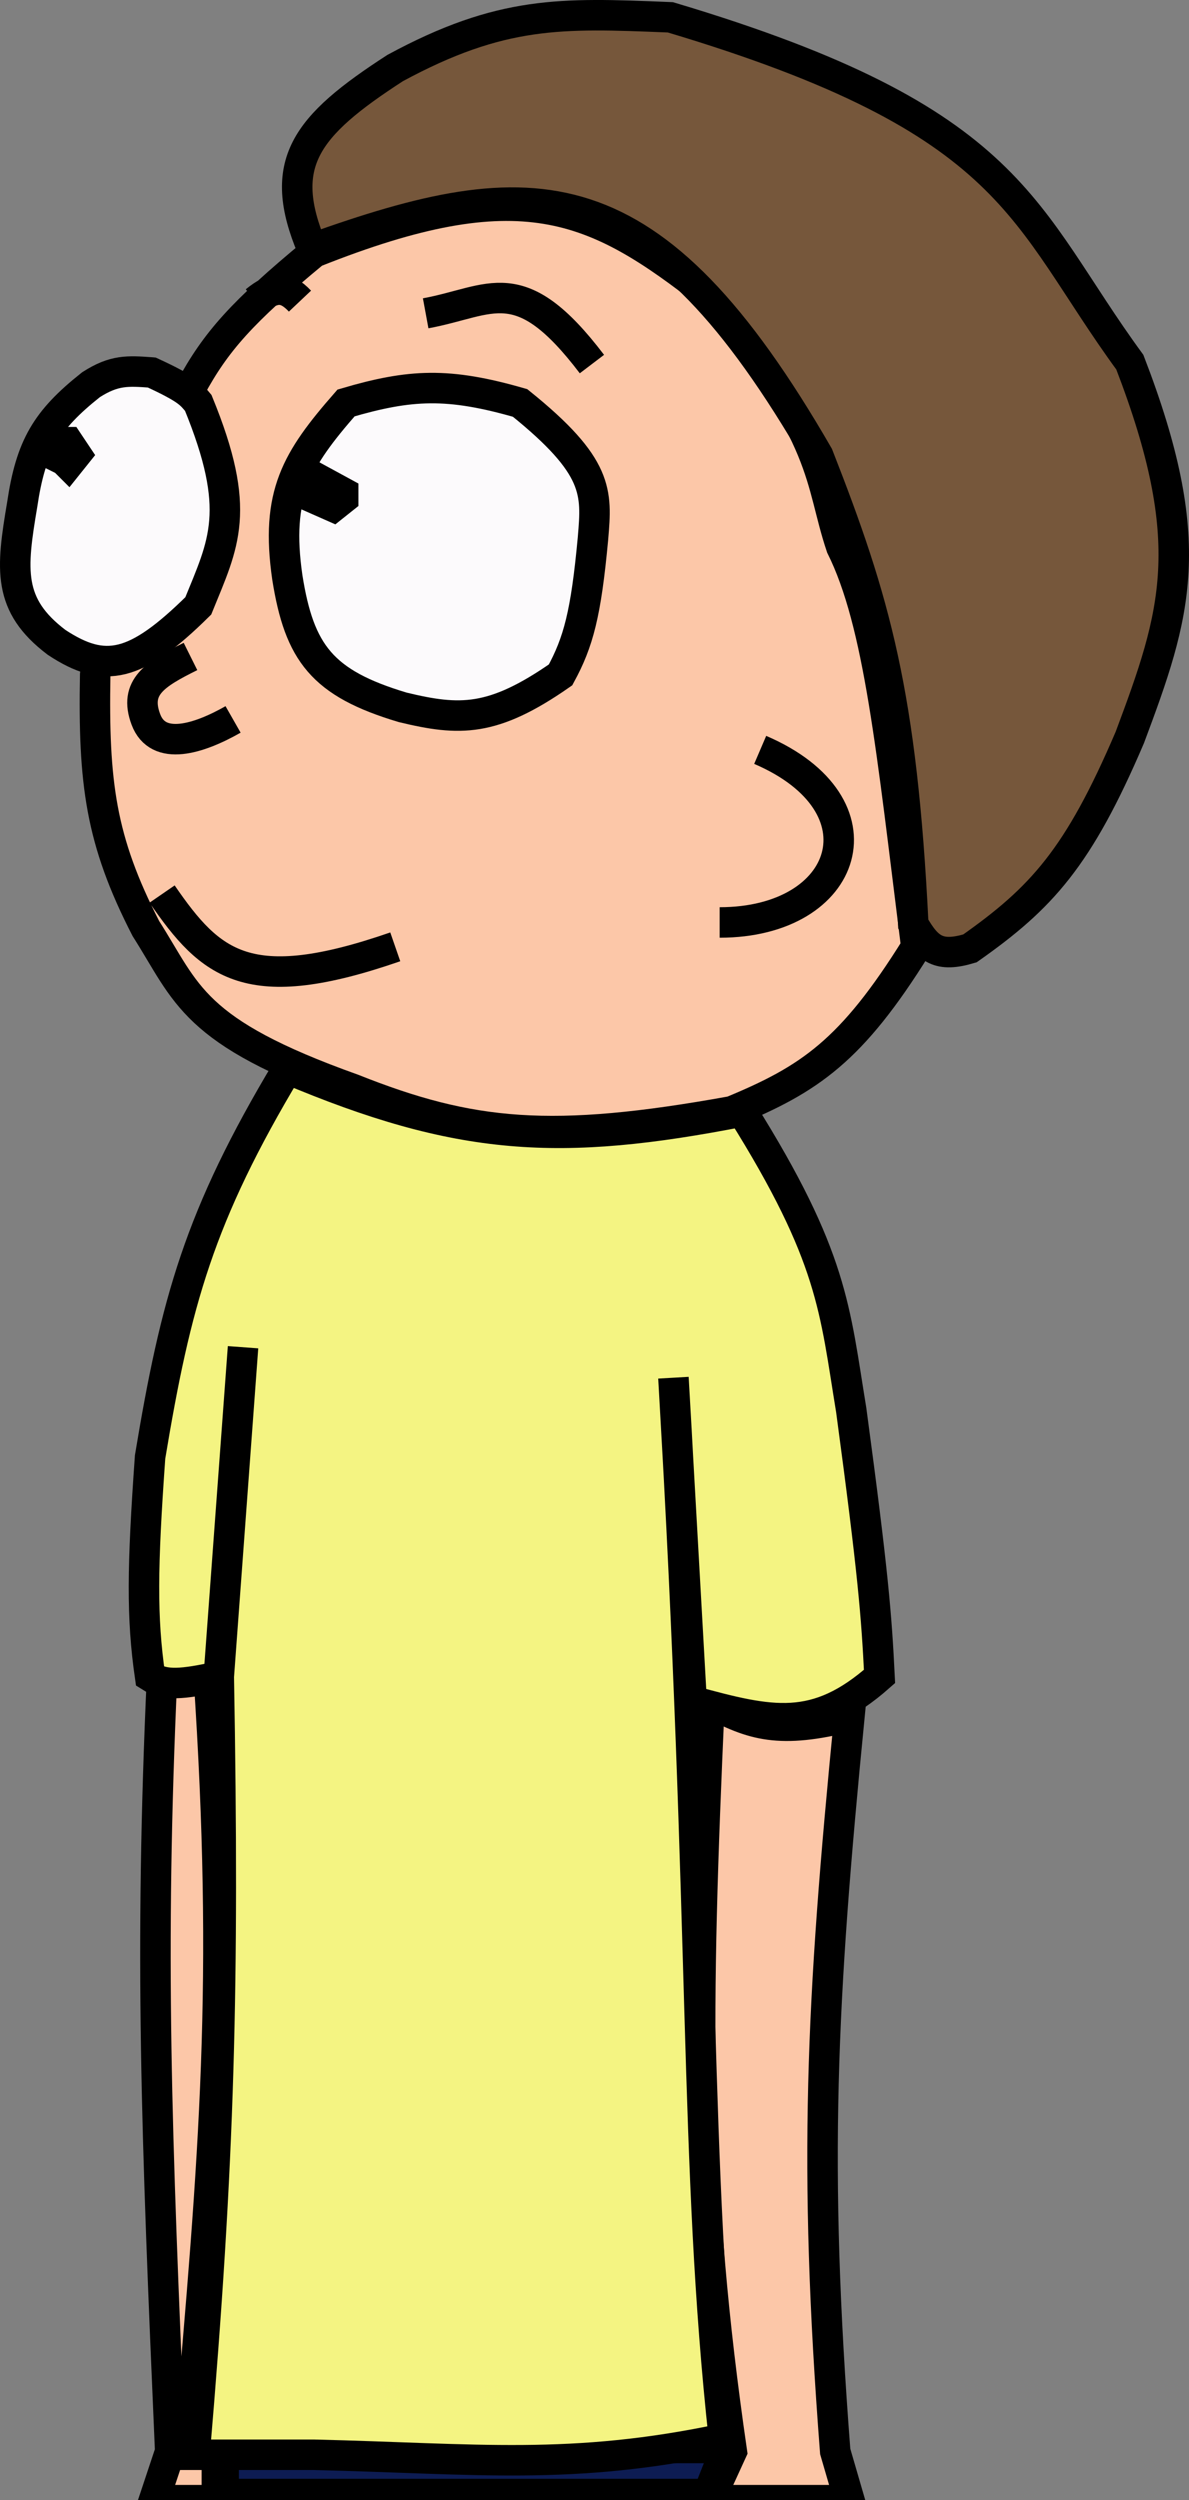 <svg width="78" height="164" viewBox="0 0 78 164" fill="none" xmlns="http://www.w3.org/2000/svg">
<rect x="0" y="0" width="78" height="164" fill="#808080" stroke="none"/>
<path d="M14.672 160.575V163.597H46.449L47.645 160.575H14.672Z" fill="#0D1C53" stroke="black" stroke-width="2"/>
<path d="M17.513 19.23C14.989 21.548 13.728 23.202 12.496 25.48C8.625 32.797 7.084 36.907 6.245 44.26C6.12 51.363 6.593 55.117 9.57 60.909C12.292 65.184 12.581 67.662 23.137 71.431C30.881 74.513 36.165 75.039 48.008 72.896C53.113 70.783 55.858 68.945 60.111 62.108C58.486 49.153 57.686 40.88 55.19 35.869C53.723 31.506 54.431 28.771 46.545 19.353C38.98 13.416 34.177 11.145 20.61 16.556C19.395 17.56 18.38 18.434 17.513 19.23Z" fill="#FCC7A8"/>
<path d="M48.008 160.803C45.475 143.343 45.623 132.169 46.545 111.655C49.37 113.195 51.166 113.73 55.722 112.588C53.876 131.403 53.34 141.956 54.791 160.803L55.722 164H46.545L48.008 160.803Z" fill="#FCC7A8"/>
<path d="M11.166 160.803C10.257 139.817 9.804 128.141 10.634 109.924H13.694C15.035 130.023 14.093 141.083 12.364 160.803H14.226V164H10.102L11.166 160.803Z" fill="#FCC7A8"/>
<path d="M49.87 49.188C58.249 52.784 55.722 60.509 47.21 60.509M25.93 62.108C16.283 65.452 13.835 63.298 10.634 58.645M12.496 43.061C10.189 44.21 8.773 45.059 9.57 47.19C10.368 49.321 13.056 48.463 15.29 47.19M27.925 20.551C32.264 19.752 34.074 17.622 38.831 23.881M19.679 19.752C18.698 18.714 17.944 18.786 16.753 19.752M12.496 25.48C14.151 22.42 15.859 20.485 20.61 16.556C34.177 11.145 38.98 13.416 46.545 19.353C54.431 28.771 53.723 31.506 55.19 35.869C57.686 40.88 58.486 49.153 60.111 62.108C55.858 68.945 53.113 70.783 48.008 72.896C36.165 75.039 30.881 74.513 23.137 71.431C12.581 67.662 12.292 65.184 9.57 60.909C6.593 55.117 6.12 51.363 6.245 44.26C7.084 36.907 8.625 32.797 12.496 25.48ZM46.545 111.655C45.623 132.169 45.475 143.343 48.008 160.803L46.545 164H55.722L54.791 160.803C53.34 141.956 53.876 131.403 55.722 112.588C51.166 113.73 49.37 113.195 46.545 111.655ZM10.634 109.924C9.804 128.141 10.257 139.817 11.166 160.803L10.102 164H14.226V160.803H12.364C14.093 141.083 15.035 130.023 13.694 109.924H10.634Z" stroke="black" stroke-width="2"/>
<path d="M25.923 4.463C20.011 8.289 18.132 10.737 20.48 16.305C34.986 11.11 42.723 10.891 53.672 29.877C57.428 39.462 59.162 45.514 59.912 60.612C60.869 62.296 61.603 62.814 63.63 62.209C68.334 58.896 70.746 56.263 74.118 48.371C77.157 40.248 78.689 35.609 74.118 23.756C67.024 14.058 66.758 7.934 43.98 1.137L43.773 1.128C36.843 0.848 32.895 0.688 25.923 4.463Z" fill="#76573B" stroke="black" stroke-width="2"/>
<path d="M18.86 70.109C30.143 74.868 36.695 75.25 48.685 72.908C54.662 82.453 54.754 85.866 55.843 92.503C57.293 103.258 57.502 106.012 57.698 109.966C53.512 113.67 50.605 112.996 45.371 111.565L44.507 96.214C46.261 128.828 45.607 142.598 47.492 159.953C37.496 162.077 31.293 161.273 20.583 161.02H12.762C14.417 141.567 14.702 130.358 14.353 109.966C11.93 110.492 10.823 110.587 9.846 109.966C9.288 106.092 9.334 102.801 9.846 95.569C11.533 85.412 13.058 79.785 18.86 70.109Z" fill="#F4F482"/>
<path d="M14.353 109.966C14.702 130.358 14.417 141.567 12.762 161.02H20.583C31.293 161.273 37.496 162.077 47.492 159.953C45.498 141.595 46.344 127.25 44.178 90.371L45.371 111.565C50.605 112.996 53.512 113.67 57.698 109.966C57.502 106.012 57.293 103.258 55.843 92.503C54.754 85.866 54.662 82.453 48.685 72.908C36.695 75.25 30.143 74.868 18.86 70.109C13.058 79.785 11.533 85.412 9.846 95.569C9.334 102.801 9.288 106.092 9.846 109.966C10.823 110.587 11.93 110.492 14.353 109.966ZM14.353 109.966L15.944 88.371" stroke="black" stroke-width="2"/>
<path d="M13.008 39.742C14.679 35.627 15.908 33.511 13.008 26.432C12.504 25.837 12.335 25.534 9.955 24.435L9.933 24.433C8.376 24.321 7.495 24.258 5.972 25.234C3.018 27.575 2.022 29.283 1.458 33.087C0.738 37.356 0.474 39.686 3.715 42.138C6.87 44.216 8.892 43.807 13.008 39.742Z" fill="#FCFAFC"/>
<path d="M34.119 26.432C29.407 25.073 26.928 25.19 22.701 26.432C19.453 30.148 18.06 32.418 18.85 37.879C19.637 42.827 21.128 44.817 26.418 46.398C30.157 47.301 32.331 47.363 36.774 44.268C37.947 42.114 38.44 40.265 38.898 35.35L38.905 35.266C39.154 32.292 39.296 30.6 34.119 26.432Z" fill="#FCFAFC"/>
<path d="M13.008 39.742C14.679 35.627 15.908 33.511 13.008 26.432C12.504 25.837 12.335 25.534 9.955 24.435L9.933 24.433C8.376 24.321 7.495 24.258 5.972 25.234C3.018 27.575 2.022 29.283 1.458 33.087C0.738 37.356 0.474 39.686 3.715 42.138C6.87 44.216 8.892 43.807 13.008 39.742Z" stroke="black" stroke-width="2"/>
<path d="M34.119 26.432C29.407 25.073 26.928 25.19 22.701 26.432C19.453 30.148 18.06 32.418 18.85 37.879C19.637 42.827 21.128 44.817 26.418 46.398C30.157 47.301 32.331 47.363 36.774 44.268C37.947 42.114 38.44 40.265 38.898 35.35L38.905 35.266C39.154 32.292 39.296 30.6 34.119 26.432Z" stroke="black" stroke-width="2"/>
<path d="M21.054 32.312V31.518L22.513 32.312V32.709L21.85 33.237L20.656 32.709L21.054 32.312Z" fill="black"/>
<path d="M3.413 29.799L3.811 29.006H4.474L5.004 29.799L4.474 30.461L4.209 30.196L3.413 29.799Z" fill="black"/>
<path d="M21.054 32.312V31.518L22.513 32.312V32.709L21.85 33.237L20.656 32.709L21.054 32.312Z" stroke="black" stroke-width="2"/>
<path d="M3.413 29.799L3.811 29.006H4.474L5.004 29.799L4.474 30.461L4.209 30.196L3.413 29.799Z" stroke="black" stroke-width="2"/>
</svg>
